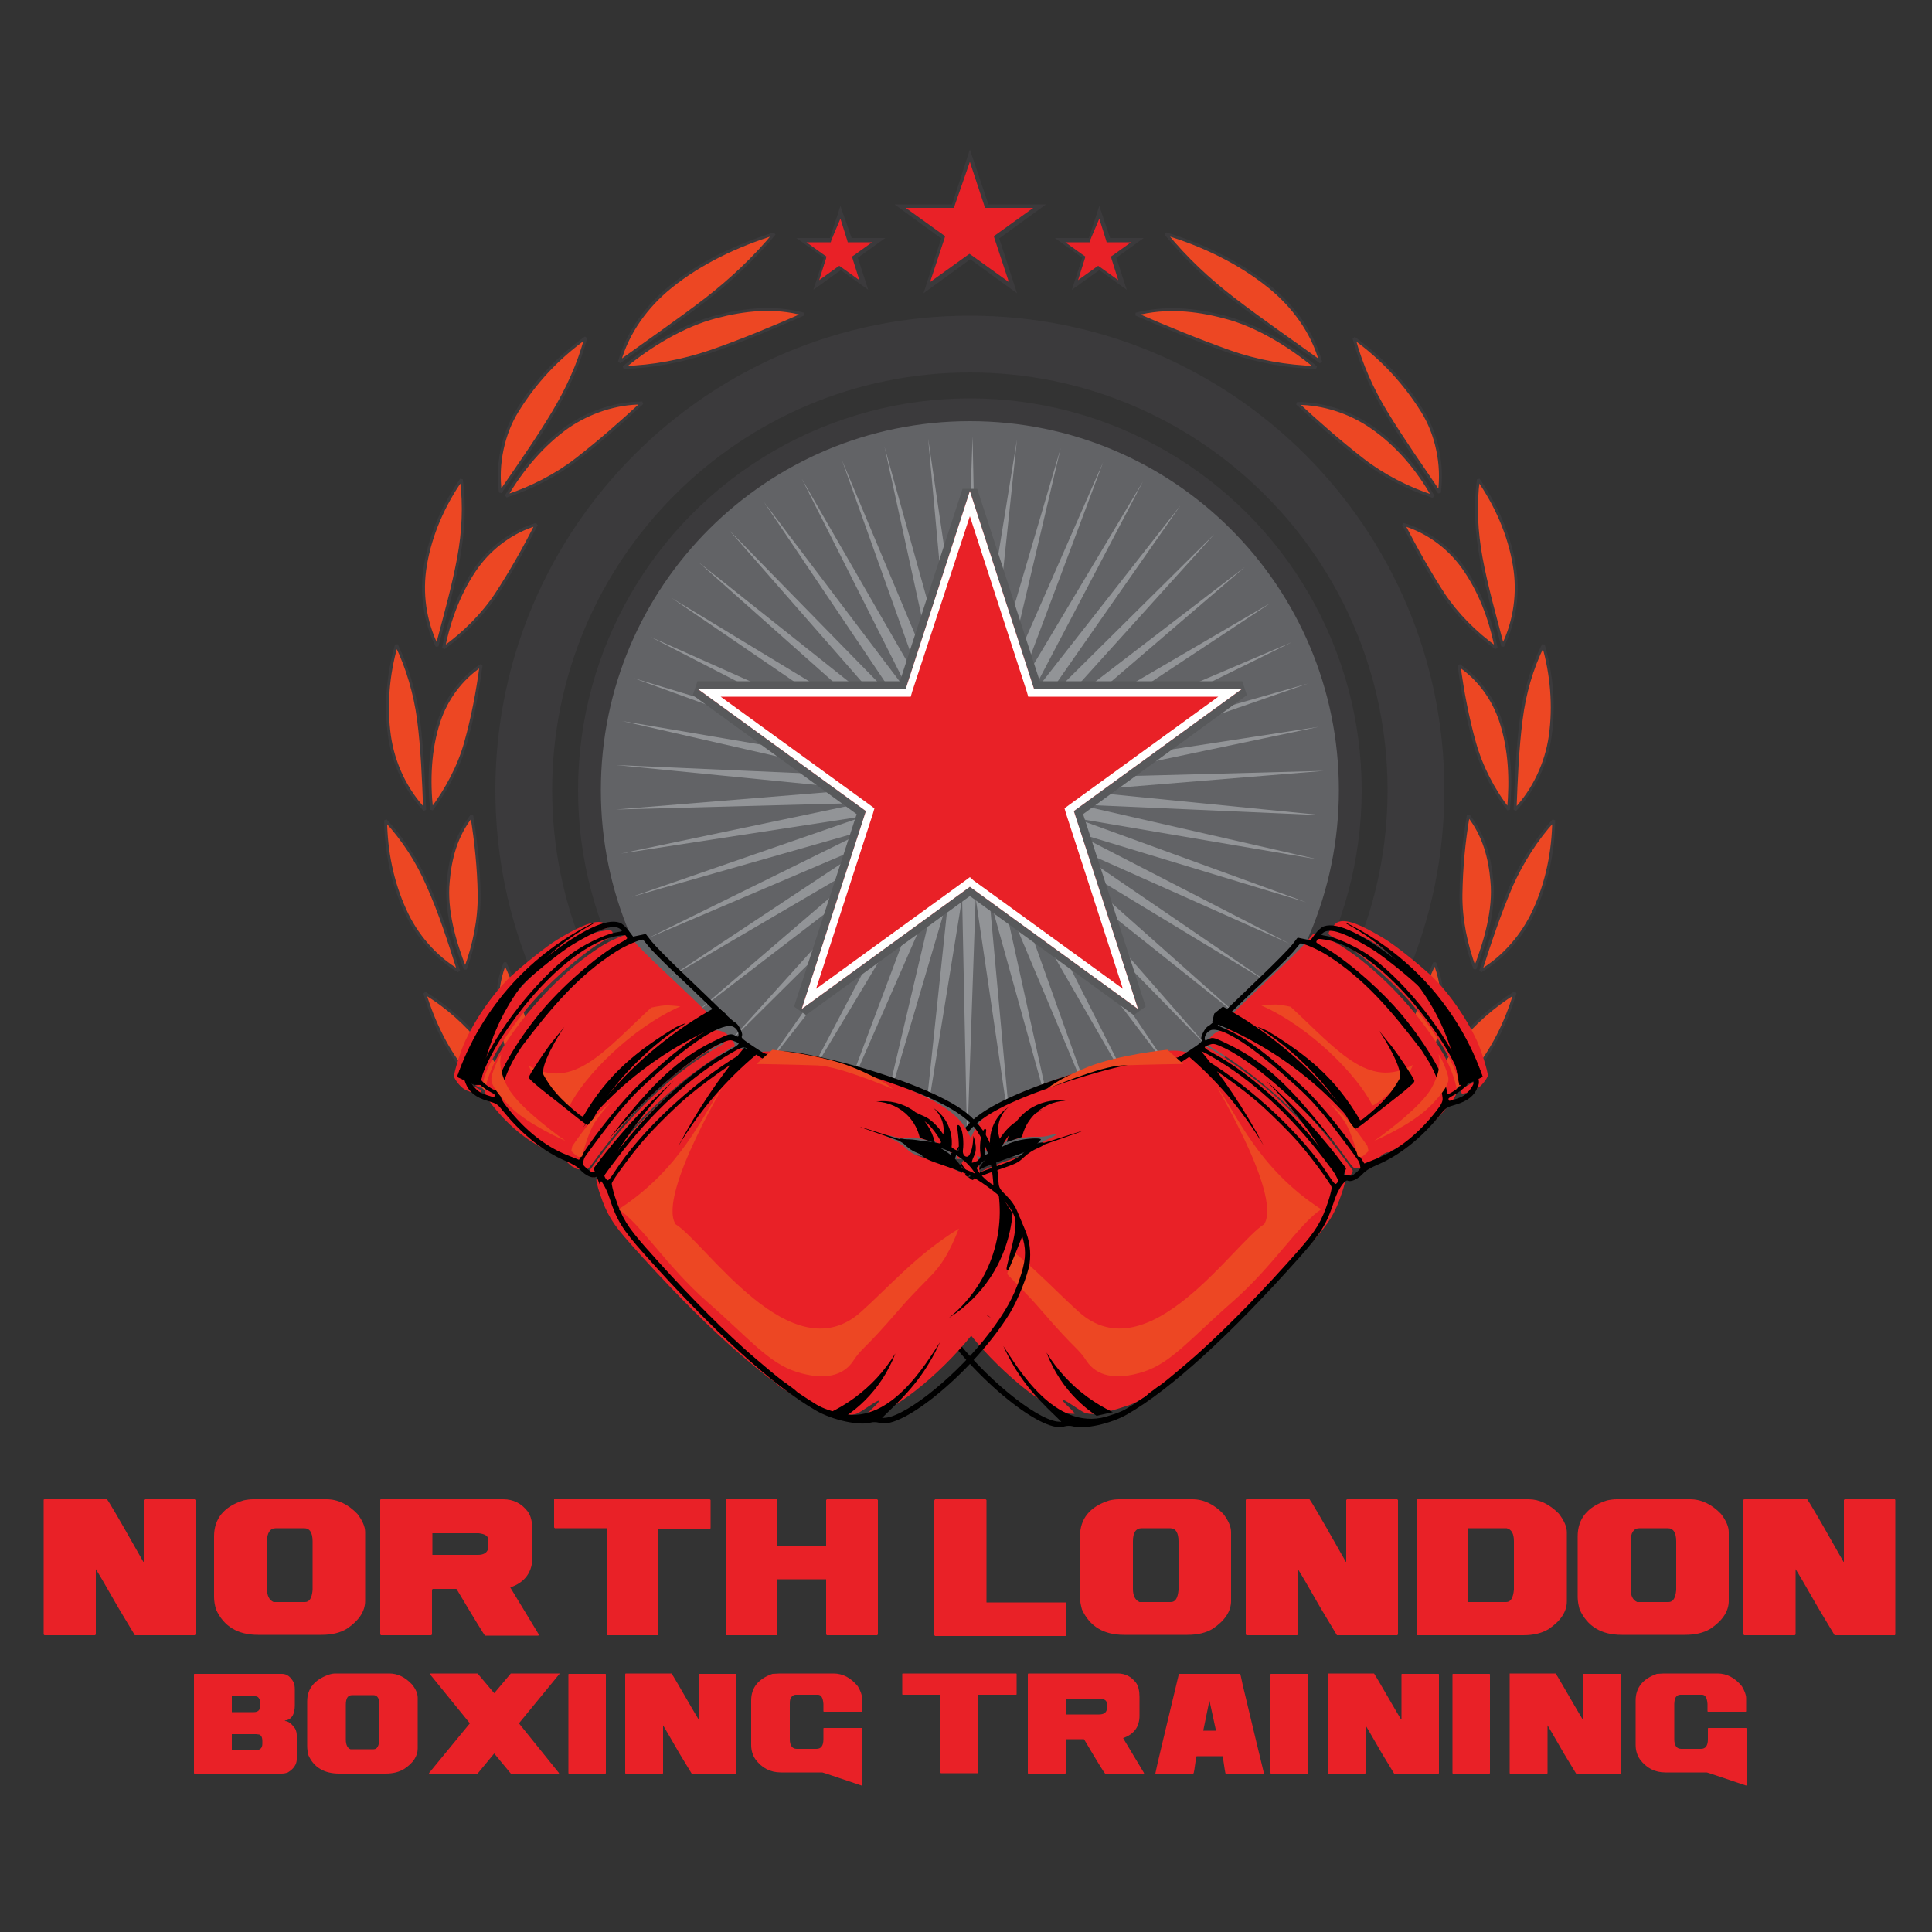 <svg xmlns="http://www.w3.org/2000/svg" enable-background="new 0 0 500 500" viewBox="0 0 500 500"><rect x="0" y="0" width="500" height="500" fill="#333333" stroke="none"/><path d="M11.5 388h16.2c.4.5 2.9 4.7 7.3 12.5l2.1 3.7h.1v-16l.2-.2h13l.2.2V423l-.2.2H34.9l-4.2-7c-3.3-5.8-5.3-9.2-5.9-10.1V423l-.2.2H11.5l-.2-.2v-34.9l.2-.1zm54 0h19c2.9 0 5.6 1.3 8 3.8 1.3 1.7 2 3.3 2 4.7v17.8c0 2.7-1.6 5.1-4.7 7.2-1.8 1.1-4 1.6-6.6 1.6H66.8c-5.3 0-8.9-2.2-10.9-6.6-.3-1.1-.5-2.1-.5-3.2v-15.7c0-4.5 2.5-7.7 7.6-9.3.9-.2 1.8-.3 2.5-.3zm3.6 10.9v12.3c0 1.8.6 2.9 1.7 3.4h8.1c1.2 0 1.8-1 2-3.1v-12.6c0-2.2-.7-3.4-2.2-3.4h-7.3c-1.5 0-2.3 1.2-2.3 3.4zM98.6 388h31.6c2.7 0 4.8 1.1 6.4 3.2.8 1.1 1.2 2.8 1.2 5.1v6.6c0 3.9-1.9 6.6-5.7 7.9v.1l7.4 12.2-.2.2h-13.8c-.3-.4-2.8-4.4-7.3-12l-.1-.1H112l-.2.2V423l-.2.2h-13l-.2-.2v-34.9l.2-.1zm13.3 8.7v5.7h11.8c1.4 0 2.3-.5 2.6-1.5v-2.6c0-.8-.8-1.3-2.4-1.5h-12zm31.7-8.7h40.1l.2.2v7.3l-.2.2h-13.3V423l-.2.2h-13.1l-.1-.2v-27.5h-13.4l-.2-.2V388h.2zm44.4 0h13l.2.2v12h12.6v-12l.2-.2h13l.2.2V423l-.2.2h-13l-.2-.2v-14.3h-12.6V423l-.2.2h-13l-.2-.2v-34.9l.2-.1zm54 0h13.1l.2.2v26.5h20.5l.2.2v8.3l-.2.2H242l-.2-.2v-34.9l.2-.3zm47.6 0h19c2.9 0 5.6 1.3 8 3.8 1.3 1.7 2 3.3 2 4.7v17.8c0 2.7-1.6 5.1-4.7 7.2-1.8 1.1-4 1.6-6.6 1.6h-16.4c-5.3 0-8.9-2.2-10.9-6.6-.3-1.1-.5-2.1-.5-3.2v-15.7c0-4.5 2.5-7.7 7.6-9.3.9-.2 1.7-.3 2.5-.3zm3.6 10.9v12.3c0 1.8.6 2.9 1.7 3.4h8.1c1.2 0 1.8-1 2-3.1v-12.6c0-2.2-.7-3.4-2.2-3.4h-7.3c-1.6 0-2.3 1.2-2.3 3.4zm29.5-10.9h16.2c.4.5 2.9 4.7 7.3 12.5l2.1 3.7h.1v-16l.2-.2h13l.2.2V423l-.2.2H346l-4.2-7c-3.3-5.8-5.3-9.2-5.9-10.1V423l-.2.2h-13.1l-.2-.2v-34.9l.3-.1zm44 0h28.9c2.7 0 5.3 1.2 7.8 3.7 1.4 1.8 2.1 3.4 2.1 4.9v17.8c0 2.7-1.6 5.1-4.7 7.2-1.8 1.1-4 1.6-6.6 1.6h-27.4l-.2-.2v-34.9l.1-.1zm13.3 7.5v19.1h9.8c1.2 0 1.8-1.1 2-3.2v-12.5c0-2-.6-3.1-1.9-3.4H380zm38.4-7.5h19c2.9 0 5.6 1.3 8 3.8 1.3 1.7 2 3.3 2 4.7v17.8c0 2.7-1.6 5.1-4.7 7.2-1.8 1.1-4 1.6-6.6 1.6h-16.4c-5.3 0-8.9-2.2-10.9-6.6-.3-1.1-.5-2.1-.5-3.2v-15.7c0-4.5 2.5-7.7 7.6-9.3.9-.2 1.8-.3 2.5-.3zm3.6 10.9v12.3c0 1.8.6 2.9 1.7 3.4h8.1c1.2 0 1.8-1 2-3.1v-12.6c0-2.2-.7-3.4-2.2-3.4h-7.3c-1.5 0-2.3 1.2-2.3 3.4zm29.5-10.9h16.2c.4.5 2.9 4.7 7.3 12.5l2.1 3.7h.1v-16l.2-.2h13l.1.2V423l-.1.2h-15.6l-4.2-7c-3.3-5.8-5.3-9.2-5.9-10.1V423l-.2.2h-13.1l-.2-.2v-34.9l.3-.1zM50.3 433.2H73c1.2 0 2.2.7 3 2.2.2.5.3 1.1.3 1.9v4c0 2.2-.7 3.5-2.1 3.9-.3 0-.5.1-.5.2.9 0 1.8.7 2.7 2 .3.6.4 1.2.4 1.7v6.2c0 1.3-.8 2.5-2.3 3.4-.5.2-1.1.3-1.6.3H50.3l-.1-.1v-25.6l.1-.1zm9.7 5.7v4.2h5.7c1 0 1.6-.5 1.6-1.4v-1.5c-.2-.8-.6-1.2-1.2-1.2H60zm0 9.7v4.2h6.3l.1.1c.9 0 1.5-.5 1.5-1.6v-.7c0-1-.3-1.5-.8-1.7l-.8-.1H60zm26.8-15.5h13.9c2.2 0 4.1.9 5.9 2.8 1 1.2 1.5 2.4 1.5 3.5v13.1c0 2-1.2 3.8-3.5 5.3-1.3.8-2.9 1.2-4.8 1.2h-12c-3.9 0-6.6-1.6-8-4.8-.2-.8-.3-1.6-.3-2.4v-11.5c0-3.3 1.9-5.6 5.6-6.9.6-.2 1.2-.3 1.7-.3zm2.7 8.1v9c0 1.3.4 2.2 1.2 2.5h6c.9 0 1.3-.8 1.5-2.3v-9.2c0-1.6-.5-2.5-1.6-2.5h-5.4c-1.2 0-1.7.8-1.7 2.5zm21.7-8.1h12.4l4.3 5.1 4.3-5.1h12.6v.1L134.3 446l10.4 12.9-.1.1h-12.4l-4.3-5.2-4.3 5.2h-12.5l-.1-.1 10.6-12.9-10.4-12.8v-.1zm36 .1h9.5l.1.1v25.6l-.1.1h-9.5l-.1-.1v-25.6l.1-.1zm14.7-.1h11.9c.3.4 2.1 3.5 5.4 9.2l1.6 2.7h.1v-11.7l.1-.1h9.5l.1.1v25.6l-.1.1H179l-3.1-5.1c-2.4-4.2-3.9-6.7-4.3-7.4v12.4l-.1.1h-9.6l-.1-.1v-25.6l.1-.2zm39.9 0h13.9c2.4 0 4.5 1.1 6.3 3.3.7 1.2 1.1 2.2 1.1 3.1v3.4l-.1.1h-9.8l-.1-.1V441c-.1-1.6-.6-2.4-1.4-2.4H206c-.6 0-1.1.3-1.4 1-.2.4-.2.9-.2 1.3v9.2c0 1.6.6 2.5 1.8 2.5h5.1c1.2 0 1.8-.8 1.8-2.5v-2.8l.1-.1h9.8l.1.1V462l-.1.1c-6.6-2.2-10-3.4-10.2-3.4h-10.7c-2.7 0-4.9-1.1-6.6-3.4-.7-1-1.1-2.3-1.1-3.7v-11.5c0-3.3 1.8-5.6 5.5-6.9.7 0 1.4-.1 1.9-.1zm31.8 0H263l.1.1v5.3l-.1.1h-9.8v20.2l-.1.1h-9.6l-.1-.1v-20.2h-9.8l-.1-.1v-5.3l.1-.1zm32.5 0h23.2c1.9 0 3.5.8 4.7 2.4.6.8.9 2.1.9 3.7v4.8c0 2.9-1.4 4.8-4.2 5.8v.1l5.4 9-.1.1h-10c-.3-.3-2.1-3.2-5.4-8.8l-.1-.1h-4.6l-.1.1v8.7l-.1.1h-9.6l-.1-.1v-25.6l.1-.2zm9.8 6.4v4.2h8.6c1 0 1.7-.4 1.9-1.1v-1.9c0-.6-.6-1-1.7-1.1h-8.8zm45-6.4c.1 0 .3 1 .7 2.9 2.9 12.1 4.7 19.7 5.5 22.9l-.1.1h-9.8c-.1 0-.3-1.4-.7-4.1 0 0-.1-.2-.1-.4h-6.7c-.1 0-.3 1.2-.6 3.5-.1.7-.2 1-.3 1H299c.3-1.7 2.4-10.3 6.1-25.8h15.8zm-7.9 7l-1.6 7.8h3.3l-1.7-7.8zm15.9-6.9h9.5l.1.1v25.6l-.1.1h-9.5l-.1-.1v-25.6l.1-.1zm14.8-.1h11.9c.3.4 2.1 3.5 5.4 9.2l1.6 2.7h.1v-11.7l.1-.1h9.5l.1.1v25.6l-.1.1h-11.5l-3.1-5.1c-2.4-4.2-3.9-6.7-4.3-7.4v12.4l-.1.1h-9.6l-.1-.1v-25.6l.1-.2zm32.3.1h9.5l.1.1v25.6l-.1.1H376l-.1-.1v-25.6l.1-.1zm14.7-.1h11.9c.3.4 2.1 3.5 5.4 9.2l1.6 2.7h.1v-11.7l.1-.1h9.6l.1.1v25.6l-.1.1h-11.5l-3.1-5.1c-2.4-4.2-3.9-6.7-4.3-7.4v12.4l-.1.1h-9.6l-.1-.1v-25.8zm39.9 0h13.9c2.4 0 4.5 1.1 6.3 3.3.7 1.2 1.1 2.2 1.1 3.1v3.4l-.1.1H442l-.1-.1V441c-.1-1.6-.6-2.4-1.4-2.4h-5.6c-.6 0-1.1.3-1.4 1-.1.4-.2.9-.2 1.3v9.2c0 1.6.6 2.5 1.8 2.5h5.1c1.2 0 1.8-.8 1.8-2.5v-2.8l.1-.1h9.8l.1.1V462l-.1.1c-6.6-2.2-10-3.4-10.2-3.4H431c-2.7 0-4.9-1.1-6.6-3.4-.7-1-1.1-2.3-1.1-3.7v-11.5c0-3.3 1.8-5.6 5.5-6.9.6 0 1.3-.1 1.8-.1z" fill="#E92127"/><circle r="101.4" cy="204.5" cx="251" fill="#3B3A3C"/><path d="M346.5 204.5c0 52.8-42.8 95.5-95.5 95.5-52.8 0-95.5-42.8-95.5-95.5 0-52.8 42.8-95.5 95.5-95.5 52.8 0 95.5 42.7 95.5 95.5z" fill="#626366"/><path d="M251 81.7c-67.8 0-122.8 55-122.8 122.8s55 122.8 122.8 122.8 122.8-55 122.8-122.8S318.8 81.7 251 81.7zm0 230.9c-59.6 0-108.1-48.5-108.1-108.1 0-59.6 48.5-108.1 108.1-108.1 59.6 0 108.1 48.5 108.1 108.1 0 59.6-48.5 108.1-108.1 108.1z" fill="#3B3A3C"/><path fill="#929497" d="M304.3 279l-38.5-50.7 28.7 56.8-31.8-55.2 21.4 60-24.7-58.7 13.7 62.2L256 232l5.8 63.5-9.3-63.1-2.2 63.7-1.3-63.7-10.2 62.9 6.7-63.3-18 61 14.6-62-25.6 58.4 22.4-59.7-32.8 54.7 29.7-56.4-39.3 50.2 36.5-52.3-45.3 44.9 42.7-47.3-50.6 38.8 48.4-41.5-55 32.2 53.1-35.2-58.6 25 57.2-28.2-61.4 17.5 60.3-20.9-63.1 9.7 62.5-13.1-63.8 1.7 63.6-5.2-63.5-6.3 63.7 2.8-62.2-14.2 62.9 10.7-59.9-21.8 61 18.5-56.7-29.2 58.3 26-52.7-36 54.6 33.1-47.7-42.4 49.9 39.7-42-48 44.6 45.6-35.6-52.9 38.5 50.9-28.7-56.9 31.8 55.2-21.4-60 24.6 58.7-13.6-62.2L246 177l-5.8-63.5 9.3 63 2.2-63.6 1.3 63.7 10.2-62.9-6.7 63.4 18-61.1-14.6 61.9 25.6-58.3-22.4 59.7 32.7-54.7-29.6 56.4 39.3-50.2-36.5 52.3 45.3-44.9-42.7 47.3 50.6-38.8-48.4 41.5 55.1-32.2-53.2 35.2 58.6-25-57.2 28.2 61.4-17.5-60.3 20.9 63.1-9.7-62.5 13.1 63.8-1.7-63.6 5.2 63.5 6.3-63.7-2.8 62.2 14.2-62.9-10.7 59.9 21.8-61-18.5 56.7 29.2-58.3-26 52.7 36-54.6-33.1 47.7 42.4-49.9-39.7 42 48-44.6-45.6z"/><path fill="#E92127" d="M251 230.7l-42.9 31.2-1.6-1.1 16.4-50.5-42.9-31.2.6-1.8h53l16.4-50.5h2l16.4 50.5h53l.6 1.8-42.9 31.2 16.4 50.5-1.6 1.1z"/><path d="M251 127.1l16.6 51.2h53.8l-43.5 31.6 16.6 51.2-43.5-31.6-43.5 31.6 16.6-51.2-43.5-31.6h53.8l16.6-51.2m-1.9-.6l-16.2 49.8h-52.4l-1.2 3.6 42.4 30.8-16.2 49.8 3.1 2.2 42.4-30.8 42.4 30.8 3.1-2.2-16.2-49.8 42.4-30.8-1.2-3.6h-52.4l-16.2-49.8h-3.8z" fill="#58595B"/><path fill="#E92127" d="M251 228.2l-41.6 30.3 15.9-49-41.7-30.2h51.5l15.9-49 15.9 49h51.5l-41.7 30.2 15.9 49z"/><path d="M251 133.6l14.7 45.3.4 1.4h49.2l-38.6 28-1.2.9.4 1.4 14.7 45.3-38.6-28-1-.9-1.2.9-38.6 28 14.7-45.3.4-1.4-1.2-.9-38.6-28h49.2l.4-1.4 14.9-45.3m0-6.5l-16.6 51.2h-53.8l43.5 31.6-16.6 51.2 43.5-31.6 43.5 31.6-16.6-51.2 43.5-31.6h-53.8L251 127.1z" fill="#fff"/><path fill="#E92127" d="M244.1 61.4l-11.1-8h13.8l4.2-13.1 4.2 13.1H269l-11.1 8 4.2 13.1-11.1-8.1-11.1 8.1z"/><path d="M251 41.9l3.7 11.2.2.7h12.5l-9.6 6.9-.6.4.2.7 3.7 11.2-9.6-6.9-.6-.4-.6.4-9.6 6.9 3.7-11.2.2-.7-.6-.4-9.6-6.9h12.5l.2-.7 3.9-11.2m0-3.2l-4.6 14.2h-14.9l12.1 8.8-4.6 14.2 12.1-8.8 12.1 8.8-4.6-14.2 12.1-8.8h-14.9L251 38.7z" fill="#3B3A3C"/><path fill="#E92127" d="M284.5 69.3l-6.1 4.4 2.3-7.1-6.1-4.5h7.5l2.4-7.1 2.3 7.1h7.5l-6.1 4.5 2.4 7.1z"/><path d="M284.5 56.6l1.7 5.4.2.7h6.3l-4.6 3.3-.6.4.2.7 1.7 5.4-4.6-3.3-.6-.4-.6.4-4.6 3.3 1.7-5.4.2-.7-.6-.4-4.6-3.3h6.3l.2-.7 2.3-5.4m0-3.3l-2.7 8.3H273l7.1 5.1-2.7 8.3 7.1-5.1 7.1 5.1-2.7-8.3 7.1-5.1h-8.7l-2.8-8.3z" fill="#3B3A3C"/><path fill="#E92127" d="M213.8 66.6l-6.1-4.5h7.5l2.3-7.1 2.4 7.1h7.5l-6.1 4.5 2.3 7.1-6.1-4.4-6.1 4.4z"/><path d="M217.5 56.6l1.7 5.4.2.7h6.3l-4.6 3.3-.6.4.2.7 1.7 5.4-4.6-3.3-.6-.4-.6.4-4.6 3.3 1.7-5.4.2-.7-.6-.4-4.6-3.3h6.3l.2-.7 2.3-5.4m0-3.3l-2.7 8.3h-8.7l7.1 5.1-2.7 8.3 7.1-5.1 7.1 5.1-2.7-8.3 7.1-5.1h-8.7l-2.9-8.3z" fill="#3B3A3C"/><path d="M109.9 257c2.3 7.6 5.9 15 11 21.1 4.4 5.3 10.6 9.5 17.4 11.2-4.3-6.6-8.6-13.2-13.5-19.2-4.1-5.1-9.2-9.7-14.9-13.1zm20.8-7.8c-2.5 6.2-2.3 12.4-1.2 18.4 1.3 7.1 5.6 14.5 10.3 20.6.5-6.6 0-13.6-1.8-19.8-1.9-6.4-4.4-12.9-7.3-19.2zm-12 2.1c-2.4-7.5-4.8-15.1-8-22.2-2.6-6.1-6.4-11.9-10.9-16.8.1 8 1.7 16 5 23.2 2.9 6.5 7.8 12.2 13.9 15.8zm1.7-.5c2.3-6.1 3.7-12.9 3.6-19.3-.1-6.7-.8-13.6-1.9-20.4-4.1 5.2-5.6 11.1-6.1 17.1-.7 7.2 1.5 15.4 4.4 22.6zm-10.5-41.2c-.3-7.8-.6-15.8-1.6-23.5-.9-6.6-2.8-13.2-5.7-19.2-2.2 7.6-2.9 15.8-1.8 23.6 1 7 4.2 13.9 9.1 19.1zm3.7-22.9c-2.4 7.2-2.7 15.2-1.9 22.8 3.9-5.2 7.1-11.2 8.8-17.3 1.8-6.4 3.1-13.2 4-20-5.2 3.5-9 8.7-10.9 14.5zm5.1-42.4c1.2-6.5 1.6-13.5.7-20.2-4.6 6.6-8 14.3-9.3 22.2-1.2 7-.2 14.5 3 20.9 2-7.6 4.2-15.3 5.6-22.9zm9.8 9.4c3.7-5.7 7.2-11.8 10.3-18-6.1 1.8-11.5 5.8-15.2 10.8-4.5 6.2-7.3 13.7-8.8 21.2 5.3-3.8 10.2-8.7 13.7-14zm14.6-46.8c3.6-6 6.7-12.6 8.5-19.5-7.3 5.2-13.2 11.6-17.7 18.9-3.7 5.9-5.4 13.9-4.4 21.1 4.6-6.7 9.4-13.5 13.6-20.5zM131 128.4c6.5-2.1 12.9-5.4 18.2-9.5 5.8-4.5 11.5-9.5 17-14.6-6.8 0-13.6 2.3-19.2 6.1-6.5 4.6-11.9 11-16 18zm69.4-67.9c-9.6 3-19 7.4-26.8 13.7-6.2 5-11.2 11.8-13.3 19.5 7.5-5.4 15.2-10.7 22.5-16.3 6.4-5 12.4-10.6 17.6-16.9zM185.3 82c-8.4 2.2-16.9 7.3-23.9 13.1 7.6-.2 15.3-1.7 22.4-4.1 8.1-2.8 16.2-6.2 24.2-9.7-7.7-2.1-15.5-1.2-22.7.7zm191.9 188c-4.9 6-9.2 12.7-13.5 19.2 6.8-1.7 13-5.9 17.4-11.2 5.1-6.1 8.7-13.4 11-21.1-5.7 3.5-10.8 8.1-14.9 13.1zm-5.9-20.8c-2.9 6.2-5.4 12.8-7.3 19.2-1.8 6.2-2.4 13.2-1.8 19.8 4.7-6.1 9-13.5 10.3-20.6 1.1-6 1.3-12.2-1.2-18.4zm19.9-20.1c-3.1 7.2-5.6 14.7-8 22.2 6.1-3.6 11-9.4 13.9-15.8 3.3-7.2 4.9-15.3 5-23.2-4.5 4.9-8.2 10.8-10.9 16.8zm-13.1 2.3c-.1 6.4 1.3 13.2 3.6 19.3 2.8-7.2 5.1-15.4 4.4-22.6-.5-6-2-11.9-6.1-17.1-1.2 6.9-1.8 13.8-1.9 20.4zm23.1-40.9c1.1-7.8.4-16-1.8-23.6-3 6-4.9 12.7-5.7 19.2-1 7.7-1.3 15.6-1.6 23.5 4.9-5.2 8.1-12.1 9.1-19.1zm-12.8-3.8c-1.9-5.8-5.7-11.1-10.8-14.5.9 6.8 2.2 13.6 4 20 1.7 6.1 4.8 12.2 8.8 17.3.7-7.6.4-15.5-2-22.8zm.5-19.5c3.2-6.4 4.2-13.9 3-20.9-1.3-7.9-4.7-15.6-9.3-22.2-.9 6.7-.5 13.6.7 20.2 1.4 7.6 3.6 15.3 5.6 22.9zm-15.4-13.5c3.5 5.3 8.4 10.2 13.7 14-1.5-7.6-4.3-15-8.8-21.2-3.7-5-9.1-9-15.2-10.8 3.2 6.2 6.6 12.3 10.3 18zm-1-26.2c1-7.3-.7-15.2-4.4-21.1-4.5-7.2-10.4-13.7-17.7-18.9 1.8 6.8 4.8 13.5 8.5 19.5 4.2 6.9 9 13.7 13.6 20.5zm-17.6-17c-5.5-3.8-12.4-6.1-19.2-6.1 5.5 5.1 11.2 10.1 17 14.6 5.3 4.1 11.7 7.4 18.2 9.5-4-7.1-9.4-13.5-16-18zm-35.6-33.1c7.3 5.6 15 10.9 22.5 16.3-2.1-7.7-7.1-14.5-13.3-19.5-7.8-6.3-17.2-10.8-26.8-13.7 5.1 6.3 11.1 11.9 17.6 16.9zm-2.6 4.6c-7.2-1.9-15-2.7-22.7-.7 8 3.5 16.1 6.8 24.2 9.7 7.1 2.5 14.8 3.9 22.4 4.1-7-5.8-15.5-11-23.9-13.1z" stroke-miterlimit="2.414" stroke-width=".75" stroke="#3B3A3C" fill="#ED4723"/><path d="M246.94 339.73c-2.334-3.514-3.793-6.5-4.99-10.063-1.526-4.515-1.736-7.14-.89-10.364l.43-1.66 1.81 4.61c1.003 2.542 1.885 4.66 1.997 4.706.098.05-.25-1.53-.768-3.53-1.47-5.545-1.81-8.305-1.22-10.006.77-2.246 2.83-4.727 5.844-6.992 4.36-3.28 6.268-4.264 12.033-6.217 5.046-1.7 5.354-1.843 6.91-3.3 1.045-.977 2.37-1.837 3.71-2.403 2.17-.897 1.763-1.293-.564-.575-.635.2-2.066.322-3.185.28-1.118-.045-2.946.12-4.07.34l-2.05.436.92-1.803c.514-.987 1.832-2.71 2.906-3.826 1.512-1.55 1.737-1.88.93-1.425-1.843 1.02-3.814 3.16-5.053 5.454-.88 1.653-1.53 2.407-2.437 2.89l-1.232.637-.132-1.14c-.08-.634-.03-2.08.11-3.24.145-1.146.25-2.265.28-2.465.017-.215-.17-.01-.43.446-.558.956-.833 3.76-.575 5.608.29 2.045-1.716 2.914-2.38 1.034-.106-.314-.4-.603-.642-.664-.334-.08-.255.313.246 1.37.38.818.583 1.61.43 1.774-.13.167-.83.026-1.516-.307-1.406-.66-1.49-.482-.304.667.783.75.774.798-.053 2.013-1.052 1.546-3.96 3.88-4.15 3.322-.08-.21.083-1.974.342-3.92.56-4.108 2.53-8.827 4.74-11.424 3.44-4.022 10.337-7.614 22.64-11.752 15.01-5.045 25.69-7.195 29.95-6.032 1.69.475 1.913.447 3.07-.302.695-.44 1.47-.977 1.703-1.17.73-.607 10.647 6.06 16.996 11.43 3.067 2.58 8.642 8.12 11.42 11.3 2.787 3.19 7.936 10.182 8.456 11.45.12.304-.265 1.97-.864 3.743-1.822 5.427-3.234 7.737-8.016 13.113-8.85 9.977-17.517 18.86-25.355 25.924-3.9 3.52-10.6 9.04-11.226 9.255-.77.51-2.356 2.19-2.785 2.214l-3.156 2.053c-2.81 1.845-3.57 2.19-7.43 3.362-4.58 1.405-7.3 1.68-8.815.95-.475-.23-1.92-1.126-3.218-2.02-2.743-1.85-3.08-1.565-.733.63.897.835 1.59 1.606 1.55 1.694-.057.1-.78.074-1.614-.06-5.954-.884-18.956-11.68-26.95-22.37-.974-1.29-1.853-2.52-2.625-3.683z" fill="#E92127"/><path d="M252.982 303.05l.696-1.17c1.875-3.102 5.776-5.734 9.945-6.748 2.23-.532 5.595-.69 5.753-.27.046.13-.622.857-1.49 1.615-1.41 1.22-2.175 1.586-7.184 3.34-3.08 1.077-6.07 2.256-6.66 2.61l-1.06.622z"/><path d="M312.47 270.19c-.05-.168.31-.447.817-.624.728-.24 1.455.003 3.41 1.125 10.903 6.3 20.882 15.49 30.073 27.688 1.75 2.33 3.242 4.364 3.307 4.523.065.158-.09.564-.318.917-.78 1.14-1.15.922-2.818-1.682-6.64-10.36-19.718-22.697-31.938-30.157-1.355-.795-2.486-1.617-2.537-1.785zm2.496-1.194c-.306-.462.207-.783 1.457-1.21 1.003-.343 1.58-.202 3.97.934 8.73 4.15 15.943 10.758 26.102 23.925 3.67 4.765 4.33 5.456 5.97 6.284 1.012.514 2.14.94 2.493.922 1.058-.017.922.477-.445 1.608-1.19.973-1.358 1.024-2.272.803-.54-.145-1.15-.1-1.38.073-.293.254-.875-.348-2.25-2.26-9.165-12.798-20.894-23.833-31.45-29.575-1.24-.685-1.95-1.143-2.19-1.51zm-2.476 1.646c-.03-.042-.043-.093-.052-.168-.213-1.05 1.32-2.935 2.952-3.636 3.904-1.685 12.387 1.638 22.976 9.012 6.188 4.303 7.817 5.662 11.45 9.523 2.23 2.354 9.636 11.74 10.063 12.748.02.07-.24.1-.606.1-1.725.017-4.822 4.07-5.4 3.63-.358-.268-5.04-5.673-7.198-8.255-10.603-12.71-14.894-19.807-25.396-22.738-5.35-1.49-5.633-1.524-7.163-.67-1.1.652-1.487.768-1.63.46zm59.016-1.13c.67 1.01 1.288 2.03 1.897 3.04 1.752 2.973 3.46 7.55 3.583 9.526.058 1.03-.297 1.71-1.796 3.614-4.57 5.82-9.95 10.08-15.483 12.264l-3.373 1.332-1.046-1.605c-3.747-5.823-10.414-14.127-14.407-17.89-9.062-8.607-14.662-12.877-19.96-15.29l-2.84-1.3 4.07-3.957c2.247-2.178 6.52-6.227 9.49-9.01 2.976-2.782 5.99-5.835 6.74-6.775.724-.943 1.42-1.75 1.537-1.785.648-.21 4.663 1.522 7.113 3.083 8.846 5.604 18.093 14.998 24.48 24.76zm-27.602-27.79c-.107-.19-.032-.382.103-.634.347-.694.496-.712 2.565-.392 8.668 1.385 20.347 11.525 29.82 25.875 2.98 4.52 5.91 10.727 5.63 11.88-.137.557-2.53 2.39-3.61 2.74-.572.2-.665.06-.905-1.333-.8-4.513-7.197-14.69-13.683-21.782-5.356-5.845-13.15-12.412-17.68-14.89-1.477-.795-2.087-1.136-2.24-1.458zm1.224-1.984c-.037-.116.117-.28.35-.535 1.318-1.42 3.998-1 8.427 1.263 1.844.954 4.364 2.408 5.598 3.263 3.506 2.39 9.525 7.35 11.89 9.753 4.03 4.123 8.126 10.077 10.737 15.648 1.175 2.53 2.965 8.2 2.908 9.207-.024.36-.585 1.277-1.234 2.03-.95 1.095-1.63 1.527-3.35 2.126-1.946.686-2.174.677-2.374.103-.185-.524.062-.79 1.182-1.35.77-.39 1.9-1.12 2.492-1.656l1.1-.953-1.322-3.296c-3.77-9.38-13.715-22.163-22.705-29.166-3.082-2.39-8.876-5.282-11.723-5.832-1.398-.28-1.934-.39-1.976-.604z" fill="#E92127"/><path d="M326.448 260.218s2.68-.307 4.014-.245c1.19.058 3.547.57 3.547.57 12.152 11.255 20.09 21.44 31.59 15.09-.808 3.523-10 10.92-10.418 10.41-3.954-7.865-16.095-20.22-28.738-25.825z" fill="#ED4723"/><path d="M375.254 262.87c1.173 1.73 2.256 3.56 3.276 5.52.74 1.397 2.01 4.512 2.864 6.97.39 1.093.675 1.935.896 2.587.206.657.325 1.113.407 1.51.127.792-.01 1.228-.276 1.904-.86 2.21-2.61 3.588-5.65 4.497-2.53.753-2.445.69-4.35 3.02-4.7 5.745-10.234 10.126-15.87 12.537-1.934.835-3.024 1.49-3.832 2.348-.65.7-1.405 1.24-2.11 1.57-.704.327-1.388.453-1.92.19-.043-.02-.08-.026-.16 0-.095.034-.217.093-.37.216-.28.22-.624.62-.987 1.115-.7 1.02-1.425 2.49-1.91 4.037-1.874 5.815-3.347 8.212-8.93 14.49-17.856 20.055-33.32 34.156-44.593 40.645-2.107 1.21-4.89 2.21-7.53 2.788-2.626.572-5.1.756-6.62.298-.554-.166-1.536-.134-2.082.034-1.622.55-3.935-.1-6.694-1.54-2.76-1.44-5.93-3.68-9.23-6.442-6.572-5.517-13.507-13.093-17.982-20.37-2.047-3.312-4.68-9.918-5.1-12.826-.432-2.993-.014-5.99 1.212-8.854.584-1.352 1.47-3.444 1.94-4.615.613-1.484 1.54-2.827 2.892-4.173.966-.966 1.442-1.447 1.683-1.99.246-.527.296-1.165.39-2.51.524-7.643 3.476-13.416 8.97-17.445 6.928-5.083 23.907-11.22 39.825-14.43 5.21-1.06 8.48-1.247 10.215-.47.548.256.766.324 1.318.12.55-.206 1.455-.78 3.074-1.86 1.56-1.045 2.38-1.607 2.733-1.976.186-.187.24-.293.244-.384.02-.094-.012-.19-.077-.38-.093-.27-.036-.574.068-.893.1-.335.262-.692.462-1.043.184-.347.39-.682.616-.954.226-.273.454-.492.724-.584-.032.01.032-.01.084-.065.07-.06.158-.122.27-.213.204-.176.5-.4.83-.69.663-.6 1.51-1.4 2.385-2.264 1.774-1.72 6.248-6.04 9.945-9.568 1.85-1.764 3.68-3.574 5.133-5.043 1.463-1.49 2.57-2.665 2.915-3.118l1.38-1.782c.064-.074.175-.112.27-.09l1.644.345 1.488.31 1.16-1.546c.76-1.003 1.646-1.836 2.346-2.074 1.78-.605 4.264-.082 7.416 1.42 3.15 1.5 6.972 3.98 11.367 7.416 6.03 4.708 10.33 9.118 13.832 14.313zm-.96 1.194c-2.035-3.07-4.33-5.96-6.577-8.247-2.334-2.382-8.368-7.302-11.85-9.666-1.22-.822-3.734-2.274-5.577-3.21-2.21-1.13-3.955-1.78-5.3-1.98-1.345-.2-2.225.03-2.81.657-.127.15-.185.24-.222.288.064.033.186.08.442.153.287.062.723.144 1.27.242 2.956.556 8.712 3.407 11.837 5.82 9.05 7.017 19.022 19.77 22.845 29.2l1.33 3.29c.033.095.002.21-.083.276l-1.09.973c-.63.55-1.75 1.32-2.56 1.72-.56.276-.86.485-.99.634-.125.15-.13.187-.054.41.042.126.085.2.106.21.022.012.032.043.17.032.245-.012.807-.185 1.776-.515 1.695-.59 2.31-.98 3.222-2.05.316-.373.606-.773.822-1.13.215-.357.33-.697.33-.75.015-.165-.068-.722-.252-1.422-.17-.707-.43-1.576-.726-2.504-.59-1.84-1.34-3.89-1.92-5.13-1.14-2.414-2.556-4.912-4.146-7.298zm-1.587 4.777c-9.48-14.28-21.176-24.334-29.674-25.65-1.032-.165-1.568-.23-1.833-.176-.133.028-.175.06-.228.114-.053.053-.12.165-.205.336-.084.17-.12.27-.12.323 0 .053.032.096.14.2.218.228.836.586 2.013 1.232 4.602 2.48 12.392 9.02 17.767 14.874 3.26 3.54 6.5 7.864 9.025 11.85 2.53 4 4.355 7.653 4.777 9.992.12.684.22 1.077.283 1.16.032.044.01.033.048.038.017-.005.11-.038.245-.065.46-.157 1.338-.704 2.073-1.255.365-.282.693-.57.946-.816.115-.13.242-.225.3-.316.08-.08.1-.177.1-.177.01-.074.015-.27-.04-.536s-.152-.604-.303-.996c-.862-2.437-3.08-6.774-5.32-10.13zm-4.82 2.937c-7.817-10.273-14.74-18.438-24.476-24.602-1.21-.756-2.803-1.58-4.192-2.173-.687-.3-1.33-.524-1.81-.68-.24-.08-.45-.13-.605-.167-.15-.02-.25-.004-.255-.02-.027.027-.053.054-.09.102-.095.085-.206.23-.348.384-.28.325-.634.747-1.003 1.227-.38.5-1.32 1.494-2.534 2.722-1.213 1.23-2.72 2.696-4.197 4.085-2.958 2.78-7.215 6.85-9.44 9.024l-3.78 3.695 2.497 1.138c5.343 2.425 10.964 6.705 20.045 15.27 4.02 3.798 10.71 12.06 14.48 17.89l.917 1.445 3.2-1.28c5.468-2.178 10.786-6.413 15.326-12.21.744-.945 1.197-1.596 1.43-2.1.255-.513.31-.87.29-1.34-.045-.925-.51-2.558-1.16-4.306-.66-1.744-1.51-3.62-2.38-5.08-.62-.994-1.25-2.005-1.912-3.02zm-4.114 4.128c.595.916 1.152 1.774 1.56 2.45.203.34.358.64.487.864.06.12.108.21.135.29.043.074.06.122.075.223.022.117-.136.384-.136.384-.058.09-.153.177-.258.284-.222.236-.544.54-.956.893-.803.715-1.924 1.645-3.16 2.597-2.454 1.914-5.87 4.6-7.56 5.99-1.032.83-1.82 1.433-2.386 1.803-.29.19-.513.318-.714.404-.096.032-.175.06-.28.06-.107 0-.246-.04-.32-.158-.097-.13-.274-.44-.537-.9s-.595-1.02-.922-1.62c-4.69-8.588-14.762-18.57-23.27-23.61-.19-.308 2.32.825 2.64 1.02 9.777 5.97 17.35 11.876 23.845 23.06 0 0 .51-.17 1.064-.628 5.085-4.087 7.315-6.866 9.14-10.163 1.01-2.296-3.835-10.35-5.397-12.497l3.637 4.495c1.15 1.56 2.247 3.12 3.32 4.76zM350.71 299.21c-.773-1.07-1.768-2.434-2.827-3.83-2.11-2.813-4.42-5.805-5.435-7.02-3.396-3.99-4.848-5.448-10.27-10.24-4.638-4.1-8.697-7.226-11.937-9.194-1.62-.973-3.032-1.682-4.192-2.068-1.16-.387-2.057-.472-2.662-.267-.508.177-.973.58-1.268 1.07-.295.49-.414 1.03-.284 1.41.033.098.07.156.09.167.007.015-.01.02.04.005.075.01.34-.1.78-.32.523-.282.98-.402 1.766-.173.77.234 1.915.785 4.09 1.856 8.55 4.242 15.367 10.528 25.5 23.545.383.507.757.983 1.126 1.443-6.472-7.305-18.84-19.76-28.313-24.36-1.186-.573-1.926-.87-2.447-.996-.537-.12-.856-.064-1.333.098-.54.185-.948.34-1.165.486-.117.076-.185.135-.19.17-.02.044-.005.04.005.07.022.064.182.276.54.545.368.246.916.556 1.62.956 10.6 5.73 22.376 16.75 31.576 29.533.694.952 1.17 1.57 1.51 1.898.16.16.305.27.36.285.02.01.01.016.01.016l.014-.004c.196-.153.445-.202.705-.22.275-.023.605.007.897.085.447.116.65.136.887.055.24-.08.567-.318 1.143-.815.333-.273.586-.52.766-.72.17-.183.26-.338.275-.396-.207-1.546-.41-1.725-1.378-3.063zm-4.41 5.61c-.01-.03-.03-.04-.048-.037-.17-.242-.417-.602-.712-.998-.593-.81-1.406-1.9-2.294-3.05-9.197-12.147-19.162-21.282-30.04-27.52-.97-.556-1.636-.898-2.115-1.054-.49-.15-.77-.14-1.09-.033-.222.077-.43.2-.54.29-.026.028-.042.033-.052.055.027.026.053.053.1.09.124.1.316.247.545.4.464.32 1.077.716 1.727 1.116 12.26 7.435 25.376 19.74 32.073 30.11.83 1.295 1.37 1.998 1.66 2.167.15.073.17.084.27.014s.26-.23.45-.507c.104-.16.19-.33.23-.467.036-.102.04-.192.05-.213l-.004-.018c-.077-.116-.16-.265-.206-.34zm-2.79.56c-.6-.88-1.375-1.965-2.23-3.128-1.703-2.295-3.698-4.827-5.088-6.413-2.758-3.16-8.35-8.66-11.4-11.22-3.175-2.667-7.244-5.666-10.607-7.89-1.674-1.12-3.198-2.056-4.31-2.67-.566-.305-1.013-.526-1.343-.66-.16-.054-.314-.09-.394-.117-.038-.005-.06-.015-.075-.01-.29.24-.994.728-1.677 1.173-.582.374-.984.6-1.46.655-.485.04-.984-.074-1.825-.302-2.03-.553-5.743-.32-10.803.707-5.06 1.027-11.465 2.848-18.954 5.39-12.273 4.17-19.103 7.766-22.474 11.73-2.16 2.525-4.118 7.25-4.658 11.3-.132.968-.23 1.887-.29 2.6-.022.344-.05.636-.062.854-.005.09-.015.165-.01.234.064-.022.112-.038.218-.09.286-.15.704-.436 1.137-.778.863-.7 1.834-1.65 2.33-2.387.41-.617.574-.92.563-1.06 0-.05 0-.105-.07-.205-.07-.1-.21-.25-.396-.434-.31-.283-.535-.526-.685-.705-.07-.1-.144-.164-.176-.26-.05-.09-.1-.18-.014-.35.026-.08.11-.144.174-.165.062-.02.115-.02.152-.016.09.005.187.025.304.056.218.07.5.17.857.33.336.152.66.273.906.314.115.03.215.014.284.01-.005-.017.006.015.005-.04-.01-.083-.034-.2-.066-.35-.08-.29-.226-.666-.4-1.07-.25-.534-.39-.894-.435-1.18-.46-1.777.51-4.29.51-4.29s.06 3.155.834 4.542c.14.413.365.656.562.767.197.11.41.11.626.018.42-.174.804-.77.672-1.68-.15-.96-.14-2.132-.024-3.2.118-1.07.31-2.02.62-2.57.13-.24.25-.405.35-.527l.08-.08c.044-.033.1-.07.214-.055.11.016.208.142.23.206.02.065.02.118.016.155-.016.217-.14 1.306-.263 2.464-.132 1.126-.192 2.618-.126 3.18l.125.775.9-.484c.857-.45 1.453-1.15 2.32-2.774 1.24-2.353 3.214-4.53 5.125-5.59 2.086-.85 4.2-2.1 6.34-2.95-3.17 1.894-4.72 2.917-6.957 4.793-1.068 1.09-2.37 2.844-2.853 3.77l-.673 1.31 1.528-.305c1.156-.25 2.982-.41 4.13-.374 1.093.038 2.52-.092 3.077-.28.594-.184 1.07-.293 1.42-.36.17-.02.325-.038.447-.044.125.01.24-.012.36.126.073.063 10.276-3.26 10.255-3.165-.005.09-10.218 3.596-10.254 3.644-.073.097-.174.166-.306.247-.26.177-.634.376-1.18.597-1.303.55-2.61 1.4-3.63 2.368-.776.743-1.272 1.16-2.2 1.617-.93.44-2.26.91-4.79 1.77-5.755 1.954-7.577 2.91-11.907 6.19-2.978 2.252-5.024 4.74-5.745 6.9-.544 1.583-.22 4.31 1.27 9.852.267.99.48 1.877.63 2.534.07.313.127.578.154.764.01.084.02.17.01.243-.004.035.017.046-.01.126-.004.036-.04.084-.11.143-.074.043-.212.054-.275.023-.127-.064-.122-.1-.133-.133-.01-.03-.036-.06-.047-.09-.042-.073-.096-.18-.155-.3-.124-.26-.274-.6-.452-1.017-.36-.852-.845-2.018-1.346-3.284l-1.525-3.863-.234.877c-.836 3.176-.594 5.718.93 10.202 1.603 4.72 3.652 8.406 7.627 13.69 3.987 5.312 9.242 10.656 14.235 14.76 4.984 4.124 9.737 6.996 12.59 7.41.41.056.81.08 1.08.095.016-.004.016-.004.053 0-.06-.07-.09-.11-.17-.19-.28-.295-.68-.69-1.123-1.11-6.37-6.01-10.203-10.72-13.708-18.326 3.79 5.736 13.272 22.006 26.553 18.293 3.853-1.185 4.542-1.508 7.34-3.345l2.958-1.945c1.09-1.08 1.857-1.43 2.993-2.364 0 0-.005-.016.016-.006-.017.006.195-.102.454-.28.243-.17.566-.42.947-.71.773-.6 1.787-1.423 2.89-2.347 2.227-1.856 4.87-4.1 6.808-5.86 7.81-7.084 16.46-15.98 25.255-25.954 4.75-5.39 6.13-7.65 7.914-13.045.286-.878.526-1.74.67-2.41.084-.33.13-.61.16-.834.015-.217-.007-.387.01-.34-.103-.25-.516-.94-1.116-1.82zm-77.743-7.985c-.08-.026-.176-.047-.32-.05-.35-.042-.85-.05-1.422-.015-1.12.044-2.51.232-3.593.493-4.11 1.007-7.95 3.64-9.765 6.652l-.168.287.19-.12c.35-.208 1.22-.574 2.423-1.053 1.202-.48 2.734-1.04 4.27-1.58 2.502-.884 3.933-1.423 4.897-1.874.965-.453 1.478-.82 2.175-1.43.423-.376.777-.744 1.035-1.027.123-.11.218-.197.276-.287zm-9.27.63c-.675-2.72-.22-5.707 1.22-8.096.824-1.38 1.96-2.557 3.298-3.426-1.27 1.065-2.162 2.546-2.524 4.158-.41 1.87-.08 3.888.93 5.52l-2.918 1.838m4.087-2.47c.717-3.323 2.73-6.336 5.504-8.298 2.79-1.972 6.31-2.838 9.698-2.385-3.137.107-6.22 1.51-8.36 3.818-1.443 1.564-2.462 3.492-2.927 5.556l-3.913 1.31m49.335-24.662c3.243 3.88 6.285 7.912 9.09 12.103 2.91 4.325 5.578 8.828 8.004 13.45-2.72-4.55-5.822-8.884-9.265-12.912-3.384-3.945-7.102-7.63-11.09-10.954l3.264-1.682m-26.12 95.518c-3.73-2.486-6.955-5.73-9.44-9.47-1.43-2.155-2.625-4.47-3.53-6.895 1.385 2.268 3.004 4.4 4.805 6.353 3.495 3.772 7.708 6.865 12.357 9.063l-4.192.95"/><path d="M341.92 312.962c-5.815 3.867-12.357 14.666-22.907 23.905-10.99 9.612-15.86 15.842-23.125 18.168-7.274 2.312-12.146 1.004-14.662-2.78-2.516-3.783-2.43-2.346-11.622-13.007-9.2-10.676-10.93-9.324-15.747-21.28 10.868 6.68 17.757 14.73 25.31 21.53 18.023 16.187 40.227-17.922 47.99-22.66 4.994-7.868-15.2-40.177-11.68-34.796 4.454 6.03 10.04 20.325 26.443 30.92z" fill="#ED4723"/><path d="M348.383 302.38c-2.992-4.075-6.2-7.985-9.598-11.728-3.52-3.864-7.258-7.54-11.175-11 3.762 3.743 7.23 7.803 10.348 12.096 3.374 4.648 6.342 9.566 8.875 14.713l1.55-4.08m-31.898-41.885c5.654 3.092 11.017 6.72 15.98 10.838 7.124 5.915 13.408 12.81 18.632 20.454-6.38-7.802-14.08-14.546-22.648-19.863-4.678-2.894-9.628-5.383-14.746-7.396l.544-2.22 2.233-1.81m-76.53 53.526c.502 5.95 2.535 11.773 5.86 16.74 2.76 4.123 6.4 7.647 10.6 10.29-4.69-3.773-8.38-8.776-10.62-14.36-2.35-5.876-3.096-12.374-2.11-18.61l-3.73 5.94"/><path d="M374.813 279.425c.084.248.105 2.073-4.84 6.977-4.882 4.845-14.277 8.83-14.277 8.83s11.77-8.193 14.825-13.72c3.04-5.52 1.76-8.666 1.76-8.666s.6.57 1.7 3.316c1.094 2.77.837 3.263.837 3.263z" fill="#ED4723"/><path d="M383.635 278.65l-4.53 2.124-1.4-.1c-1.12-7.763-3.89-15.3-8.064-21.94-5.19-8.27-12.56-15.152-21.16-19.76 7.778 3.823 14.825 9.1 20.68 15.473 6.4 6.98 11.36 15.262 14.48 24.204" stroke="#000" stroke-width=".168"/><path d="M353.902 296.606l.264 1.28s-1.13 1.216-1.803 1.482c-.318.13-.966-.085-.966-.085s-1.473-6.074-3.383-8.947c-1.91-2.873-4.36-5.368-4.36-5.368s3.783 3.164 5.974 5.85c2.177 2.696 4.274 5.788 4.274 5.788zm-47.674-21.266l-4.117-3.67s-12.59 1.242-20.622 4.48c-8.032 3.24-10.587 5.688-10.587 5.688s13.72-5.87 19.437-6.116c5.714-.222 15.894-.383 15.894-.383z" fill="#ED4723"/><path d="M255.587 339.942c2.334-3.514 3.793-6.5 4.99-10.063 1.526-4.52 1.736-7.14.892-10.37l-.437-1.66-1.81 4.61c-1.003 2.543-1.9 4.65-1.997 4.707-.1.056.25-1.53.767-3.525 1.464-5.545 1.804-8.305 1.22-10.006-.77-2.247-2.834-4.728-5.85-6.993-4.358-3.28-6.267-4.264-12.032-6.217-5.045-1.696-5.353-1.84-6.91-3.297-1.044-.978-2.37-1.838-3.71-2.404-2.167-.898-1.762-1.294.565-.576.634.2 2.065.324 3.184.28 1.12-.043 2.946.12 4.07.343l2.052.435-.922-1.8c-.512-.99-1.83-2.71-2.903-3.826-1.514-1.55-1.74-1.88-.93-1.425 1.842 1.02 3.812 3.16 5.05 5.454.88 1.655 1.53 2.41 2.44 2.89l1.23.64.144-1.157c.08-.634.03-2.08-.106-3.24-.147-1.146-.265-2.274-.28-2.465-.018-.216.17-.01.43.445.543.946.846 3.77.574 5.607-.29 2.05 1.716 2.917 2.38 1.037.106-.313.4-.602.642-.663.325-.066.256.312-.246 1.37-.38.817-.585 1.61-.43 1.773.13.168.83.027 1.514-.306 1.41-.656 1.493-.48.306.67-.782.75-.772.798.055 2.013 1.05 1.547 3.96 3.882 4.15 3.323.08-.21-.075-1.986-.344-3.92-.56-4.106-2.522-8.84-4.74-11.422-3.443-4.02-10.34-7.613-22.643-11.75-15.01-5.048-25.687-7.198-29.95-6.035-1.687.473-1.91.445-3.07-.304-.685-.455-1.47-.976-1.702-1.17-.726-.606-10.644 6.062-16.994 11.43-3.067 2.582-8.657 8.11-11.42 11.3-2.788 3.192-7.946 10.197-8.456 11.452-.12.302.265 1.97.865 3.74 1.822 5.428 3.233 7.738 8.016 13.114 8.85 9.976 17.53 18.846 25.358 25.923 3.898 3.518 10.6 9.04 11.226 9.254.77.51 2.36 2.19 2.788 2.212l3.13 2.06c2.81 1.846 3.57 2.19 7.433 3.363 4.576 1.405 7.298 1.68 8.812.95.475-.23 1.92-1.127 3.218-2.02 2.743-1.85 3.08-1.566.733.63-.898.835-1.592 1.605-1.55 1.694.043.087.78.072 1.613-.06 5.956-.886 18.958-11.68 26.95-22.373 1.004-1.27 1.87-2.51 2.64-3.673z" fill="#E92127"/><path d="M249.56 303.27l-.697-1.17c-1.874-3.1-5.776-5.732-9.945-6.746-2.23-.533-5.595-.69-5.753-.27-.046.13.622.856 1.49 1.615 1.41 1.214 2.175 1.58 7.184 3.334 3.074 1.077 6.064 2.256 6.66 2.61l1.06.622z"/><path d="M190.07 270.41c.05-.167-.308-.446-.816-.622-.728-.24-1.455.002-3.41 1.124-10.903 6.297-20.882 15.488-30.073 27.683-1.744 2.33-3.24 4.364-3.302 4.523-.065.16.09.564.318.918.776 1.14 1.144.92 2.813-1.683 6.64-10.36 19.717-22.697 31.937-30.157 1.34-.804 2.486-1.617 2.537-1.785zm-2.495-1.193c.306-.462-.216-.77-1.457-1.21-1.003-.343-1.58-.202-3.97.935-8.73 4.15-15.943 10.757-26.102 23.924-3.67 4.765-4.33 5.456-5.97 6.284-1.012.52-2.13.927-2.493.927-1.058-.017-.922.477.445 1.608 1.19.972 1.358 1.023 2.272.803.54-.146 1.156-.1 1.384.072.294.256.876-.347 2.248-2.26 9.167-12.797 20.896-23.832 31.45-29.574 1.243-.687 1.95-1.145 2.193-1.51zm2.465 1.637c.026-.042.04-.093.05-.168.212-1.05-1.32-2.935-2.967-3.645-3.904-1.68-12.387 1.64-22.975 9.016-6.19 4.304-7.818 5.663-11.452 9.524-2.23 2.352-9.635 11.74-10.062 12.746-.014.052.238.098.6.097 1.726.017 4.824 4.07 5.4 3.628.36-.264 5.04-5.67 7.2-8.25 10.6-12.71 14.892-19.81 25.395-22.74 5.344-1.49 5.65-1.53 7.16-.67 1.13.67 1.515.785 1.645.468zm-59.02-1.13c-.668 1.01-1.286 2.03-1.895 3.04-1.753 2.97-3.475 7.54-3.583 9.524-.06 1.03.296 1.71 1.786 3.628 4.57 5.82 9.95 10.08 15.483 12.263l3.377 1.33 1.047-1.608c3.748-5.824 10.414-14.128 14.408-17.892 9.067-8.605 14.668-12.875 19.964-15.29l2.843-1.3-4.073-3.955c-2.244-2.178-6.516-6.227-9.49-9.01-2.974-2.782-6.005-5.844-6.74-6.775-.722-.945-1.42-1.75-1.55-1.796-.647-.21-4.663 1.522-7.112 3.083-8.81 5.608-18.057 15.002-24.456 24.755zm27.617-27.78c.107-.192.032-.383-.103-.634-.346-.694-.496-.713-2.55-.383-8.67 1.385-20.362 11.515-29.83 25.888-2.98 4.518-5.91 10.722-5.63 11.878.137.554 2.53 2.387 3.594 2.73.574.2.667.06.907-1.334.8-4.52 7.197-14.696 13.683-21.788 5.342-5.854 13.15-12.412 17.68-14.89 1.486-.81 2.082-1.16 2.25-1.472zm-1.224-1.984c.037-.117-.117-.28-.35-.536-1.318-1.42-3.997-1-8.427 1.264-1.844.954-4.364 2.407-5.598 3.263-3.506 2.397-9.516 7.34-11.89 9.76-4.03 4.125-8.126 10.08-10.737 15.65-1.17 2.53-2.96 8.2-2.902 9.207.023.36.584 1.276 1.234 2.03.948 1.094 1.63 1.526 3.35 2.125 1.945.687 2.173.677 2.373.103.187-.52-.06-.786-1.195-1.358-.77-.39-1.89-1.134-2.492-1.655l-1.1-.956 1.322-3.298c3.77-9.38 13.715-22.165 22.705-29.168 3.082-2.39 8.876-5.283 11.723-5.833 1.412-.273 1.934-.39 1.99-.595z" fill="#E92127"/><path d="M176.093 260.44s-2.68-.308-4.014-.245c-1.19.058-3.55.57-3.55.57-12.16 11.254-20.1 21.453-31.596 15.09.807 3.523 10.008 10.905 10.417 10.41 3.955-7.865 16.083-20.23 28.74-25.825z" fill="#ED4723"/><path d="M127.668 261.914c-1.172 1.73-2.24 3.566-3.275 5.52-.74 1.398-2.012 4.513-2.865 6.972-.388 1.092-.674 1.934-.88 2.592-.205.657-.33 1.13-.407 1.51-.14.786.01 1.227.28 1.903.865 2.21 2.615 3.59 5.658 4.498 2.528.752 2.444.688 4.348 3.02 4.7 5.745 10.234 10.125 15.87 12.536 1.934.835 3.024 1.49 3.83 2.35.65.7 1.407 1.24 2.11 1.566.706.327 1.39.453 1.922.19.043-.02.08-.025.176.007.096.032.218.092.37.215.28.22.624.62.97 1.11.7 1.018 1.427 2.487 1.928 4.04 1.874 5.815 3.348 8.213 8.93 14.49 17.84 20.05 33.32 34.157 44.594 40.646 2.107 1.212 4.89 2.21 7.515 2.783 2.625.57 5.1.757 6.62.298.553-.167 1.536-.135 2.08.033 1.62.55 3.937-.1 6.696-1.54 2.76-1.44 5.93-3.677 9.23-6.44 6.572-5.52 13.51-13.094 17.983-20.37 2.046-3.313 4.68-9.92 5.1-12.83.43-2.99.013-5.99-1.214-8.852-.588-1.352-1.473-3.444-1.945-4.615-.613-1.483-1.54-2.826-2.89-4.172-.97-.966-1.443-1.446-1.684-1.99-.245-.527-.294-1.164-.39-2.51-.523-7.642-3.474-13.415-8.97-17.445-6.926-5.083-23.906-11.222-39.823-14.43-5.21-1.058-8.473-1.262-10.214-.47-.55.257-.768.324-1.32.12-.566-.21-1.455-.78-3.06-1.855-1.56-1.046-2.38-1.61-2.732-1.977-.168-.18-.236-.293-.257-.39-.004-.09.013-.19.078-.38.09-.27.035-.574-.07-.893-.1-.335-.26-.692-.46-1.044-.185-.346-.39-.682-.617-.954-.226-.272-.453-.49-.723-.583.03.01-.032-.01-.085-.067-.072-.043-.15-.123-.262-.214-.205-.177-.5-.4-.83-.69-.665-.6-1.51-1.4-2.386-2.266-1.77-1.735-6.247-6.04-9.944-9.566-1.85-1.765-3.68-3.576-5.134-5.044-1.463-1.49-2.555-2.66-2.914-3.118l-1.38-1.78c-.063-.077-.175-.115-.255-.088l-1.642.347-1.472.315-1.16-1.547c-.76-1.002-1.645-1.836-2.345-2.073-1.78-.605-4.263-.083-7.415 1.418-3.152 1.5-6.974 3.98-11.37 7.42-6.08 4.69-10.373 9.084-13.88 14.295zm.96 1.195c2.035-3.07 4.33-5.96 6.578-8.25 2.334-2.38 8.368-7.3 11.85-9.668 1.22-.827 3.734-2.28 5.577-3.213 2.21-1.13 3.976-1.79 5.3-1.978 1.344-.2 2.224.03 2.81.653.127.15.185.24.222.288-.064.032-.187.08-.442.152-.287.062-.723.145-1.27.242-2.956.556-8.712 3.407-11.838 5.82-9.045 7-19.02 19.77-22.844 29.2l-1.342 3.285c-.032.096 0 .213.084.277l1.088.97c.63.55 1.75 1.323 2.555 1.72.563.28.864.488.99.638.127.15.132.185.057.41-.045.125-.088.2-.11.21-.027.026-.05.04-.17.03-.245-.01-.807-.184-1.777-.514-1.696-.595-2.293-.975-3.222-2.053-.313-.372-.603-.772-.82-1.13-.215-.356-.33-.697-.345-.755-.015-.165.068-.72.252-1.42.17-.707.43-1.577.726-2.504.59-1.84 1.34-3.89 1.92-5.13 1.156-2.41 2.587-4.9 4.178-7.287zm1.57 4.77c9.465-14.29 21.194-24.337 29.698-25.67 1.03-.163 1.562-.213 1.833-.175.13.027.18.043.24.118.05.053.12.165.203.335.084.17.12.272.12.325 0 .053-.032.095-.14.2-.218.228-.836.586-2.013 1.232-4.585 2.486-12.39 9.02-17.766 14.874-3.26 3.54-6.5 7.865-9.025 11.85-2.53 4-4.356 7.653-4.778 9.993-.126.684-.24 1.07-.288 1.16-.032.043-.01.033-.032.043-.016-.005-.096-.032-.244-.065-.46-.155-1.34-.702-2.075-1.253-.364-.285-.692-.57-.945-.82-.114-.127-.24-.223-.3-.314-.08-.08-.1-.176-.1-.176-.01-.073-.013-.27.04-.535.057-.265.154-.604.29-1.002.84-2.426 3.06-6.763 5.28-10.122zm4.838 2.934c7.817-10.273 14.74-18.438 24.476-24.6 1.215-.76 2.807-1.584 4.197-2.176.68-.3 1.33-.524 1.804-.68.255-.073.452-.13.622-.16.15-.02.25-.005.254-.02.027.026.054.052.09.1.096.086.207.23.35.385.28.325.632.747 1 1.227.38.5 1.32 1.494 2.535 2.722 1.213 1.228 2.718 2.697 4.197 4.086 2.958 2.78 7.215 6.85 9.438 9.024l3.783 3.696-2.497 1.137c-5.34 2.408-10.967 6.704-20.048 15.27-4.02 3.796-10.71 12.058-14.48 17.89l-.917 1.443-3.2-1.28c-5.465-2.177-10.783-6.413-15.322-12.21-.743-.945-1.196-1.595-1.433-2.1-.252-.512-.308-.868-.29-1.34.048-.924.498-2.563 1.16-4.306.664-1.743 1.514-3.618 2.382-5.08.605-1 1.232-2.01 1.896-3.026zm4.114 4.128c-.595.916-1.152 1.773-1.56 2.45-.203.34-.36.64-.488.863-.06.12-.107.21-.134.29-.027.08-.06.122-.075.223-.022.116.135.383.135.383.058.09.153.177.26.284.22.234.543.538.955.89.803.717 1.924 1.647 3.16 2.6 2.454 1.914 5.87 4.6 7.56 5.99 1.03.83 1.82 1.433 2.38 1.82.29.186.513.315.714.4.096.033.175.06.282.06.1 0 .24-.04.31-.14.095-.128.28-.456.535-.9.262-.46.594-1.022.905-1.626 4.69-8.584 14.768-18.57 23.27-23.61.21-.3-2.32.828-2.633 1.02-9.778 5.975-17.35 11.88-23.846 23.06 0 0-.506-.17-1.06-.624-5.087-4.086-7.317-6.865-9.14-10.163-1.01-2.293 3.833-10.35 5.395-12.495l-3.636 4.492c-1.124 1.532-2.22 3.092-3.29 4.732zm13.064 23.306c.77-1.068 1.766-2.433 2.825-3.828 2.103-2.814 4.414-5.806 5.45-7.016 3.39-3.99 4.843-5.448 10.27-10.24 4.633-4.098 8.692-7.224 11.93-9.192 1.61-.98 3.038-1.682 4.197-2.07 1.16-.385 2.06-.47 2.662-.265.51.173.973.58 1.27 1.07.292.49.41 1.026.282 1.41-.033.093-.07.152-.09.162-.007.015-.007.015-.044.02-.07-.006-.34-.097-.773-.334-.526-.285-.998-.41-1.77-.175-.77.235-1.916.787-4.088 1.858-8.553 4.242-15.37 10.528-25.5 23.544-.386.508-.76.984-1.13 1.443 6.472-7.308 18.84-19.76 28.314-24.363 1.183-.556 1.928-.87 2.45-.995.536-.12.854-.064 1.33.098.54.186.945.36 1.167.487.117.075.186.134.19.17.02.044.006.038.01.076-.02.064-.18.276-.54.545-.35.252-.9.563-1.62.957-10.597 5.728-22.374 16.75-31.574 29.532-.68.957-1.173 1.57-1.5 1.903-.16.157-.303.27-.362.284-.02.01-.004.015-.004.015l-.017-.006c-.197-.156-.43-.2-.706-.22-.277-.025-.606.005-.9.083-.446.114-.647.134-.886.053-.238-.08-.566-.314-1.142-.81-.333-.274-.587-.52-.766-.723-.17-.18-.26-.336-.275-.394.157-1.56.36-1.74 1.33-3.078zm4.407 5.61c.016-.03.037-.04.05-.036.17-.243.42-.603.71-1 .6-.808 1.41-1.898 2.3-3.05 9.197-12.146 19.16-21.28 30.04-27.518.97-.557 1.637-.898 2.116-1.055.48-.157.776-.144 1.094-.036.222.075.43.2.54.29.025.026.04.032.052.053-.027.024-.054.05-.102.09-.122.1-.314.245-.544.4-.463.32-1.076.714-1.726 1.114-12.277 7.43-25.378 19.74-32.074 30.11-.83 1.295-1.37 2-1.658 2.167-.15.074-.17.085-.277.03-.1-.07-.26-.23-.45-.506-.103-.16-.19-.33-.23-.467-.035-.102-.04-.192-.05-.213l.005-.015c.08-.132.15-.286.21-.355zm2.79.56c.6-.88 1.38-1.964 2.237-3.127 1.702-2.294 3.697-4.826 5.087-6.41 2.758-3.16 8.35-8.657 11.4-11.22 3.176-2.664 7.244-5.66 10.613-7.905 1.674-1.117 3.198-2.053 4.31-2.668.566-.307 1.013-.528 1.343-.664.164-.068.313-.088.393-.114.036-.007.073-.01.073-.01.29.24.994.726 1.677 1.17.598.38.984.6 1.462.657.483.04.982-.073 1.823-.302 2.03-.553 5.747-.32 10.807.708 5.06 1.027 11.465 2.847 18.954 5.39 12.256 4.164 19.102 7.766 22.473 11.73 2.16 2.524 4.12 7.25 4.66 11.3.13.967.227 1.886.287 2.598.04.35.05.64.065.857.006.09.016.164-.006.228-.05-.016-.11-.038-.22-.092-.284-.15-.702-.434-1.15-.78-.863-.702-1.834-1.653-2.33-2.388-.41-.62-.573-.922-.56-1.06 0-.053 0-.106.07-.207.07-.1.207-.247.394-.43.293-.29.533-.53.683-.71.07-.1.144-.164.177-.26.047-.09.095-.18.01-.35-.025-.08-.11-.143-.173-.165-.063-.022-.116-.022-.153-.017-.09.004-.186.025-.298.04-.22.07-.485.173-.84.335-.337.153-.66.274-.906.315-.117.03-.218.013-.27.013 0 0-.006.016-.006-.037.01-.084.032-.2.065-.35.08-.29.21-.672.4-1.07.25-.535.39-.895.45-1.176.463-1.777-.51-4.29-.51-4.29s-.045 3.16-.834 4.54c-.146.43-.365.658-.56.768-.205.126-.41.11-.63.017-.42-.177-.8-.77-.67-1.68.134-.967.124-2.14.024-3.204-.114-1.067-.305-2.02-.615-2.567-.134-.24-.255-.406-.355-.53-.026-.025-.052-.052-.094-.084-.042-.033-.1-.07-.21-.055-.113.016-.21.143-.23.206-.02.064-.04.112-.018.154.014.22.14 1.308.277 2.47.13 1.13.192 2.62.125 3.184l-.12.774-.9-.48c-.842-.445-1.454-1.15-2.32-2.774-1.24-2.354-3.215-4.532-5.126-5.59-2.088-.85-4.2-2.1-6.34-2.95 3.17 1.892 4.72 2.915 6.956 4.792 1.067 1.088 2.37 2.843 2.852 3.77l.67 1.31-1.527-.307c-1.154-.25-2.98-.41-4.13-.374-1.092.036-2.52-.094-3.076-.283-.594-.184-1.072-.293-1.422-.36-.17-.02-.323-.038-.445-.044-.128.01-.245-.01-.36.126-.06.067-10.265-3.256-10.26-3.166.005.09 10.22 3.596 10.255 3.644.075.096.175.166.307.246.264.16.635.375 1.18.596 1.303.548 2.61 1.4 3.63 2.366.776.744 1.273 1.16 2.2 1.617.932.44 2.262.91 4.79 1.77 5.756 1.95 7.577 2.91 11.91 6.19 2.974 2.25 5.02 4.734 5.74 6.894.544 1.585.22 4.313-1.27 9.853-.267.99-.48 1.876-.632 2.534-.07.314-.124.58-.152.765l-.028.24c.006.036-.016.046.01.126.005.038.026.08.11.145.09.048.213.054.277.023.127-.064.122-.1.133-.133.01-.032.037-.058.048-.09.044-.074.097-.18.157-.302.123-.258.258-.603.45-1.016.362-.855.846-2.02 1.347-3.287l1.54-3.858.234.878c.837 3.175.594 5.717-.93 10.2-1.602 4.723-3.652 8.407-7.627 13.69-3.986 5.314-9.24 10.658-14.235 14.76-4.983 4.126-9.736 6.998-12.59 7.412-.41.056-.79.086-1.078.095-.016-.004-.016-.004-.053 0 .06-.07.09-.11.17-.19.28-.294.68-.69 1.124-1.11 6.352-6.015 10.202-10.72 13.707-18.325-3.79 5.735-13.27 22.005-26.552 18.292-3.853-1.184-4.54-1.507-7.34-3.344l-2.957-1.945c-1.09-1.078-1.856-1.428-2.993-2.364 0 0 .005-.015-.017-.005.016.005-.195-.102-.45-.295-.243-.172-.565-.423-.946-.712-.77-.6-1.786-1.42-2.89-2.346-2.225-1.855-4.868-4.1-6.807-5.858-7.79-7.08-16.455-15.98-25.25-25.955-4.75-5.39-6.13-7.65-7.913-13.045-.288-.878-.528-1.74-.673-2.41-.082-.33-.13-.61-.16-.834-.03-.222.01-.39-.007-.34.074-.22.482-.9 1.08-1.78zm77.75-7.984c.08-.026.174-.047.302-.057.35-.04.85-.048 1.407-.018 1.12.042 2.51.23 3.59.492 4.11 1.005 7.95 3.64 9.765 6.65l.17.288-.192-.118c-.352-.21-1.22-.575-2.44-1.06-1.203-.48-2.734-1.035-4.266-1.59-2.5-.886-3.932-1.425-4.896-1.876-.98-.458-1.475-.82-2.173-1.43-.423-.376-.776-.744-1.035-1.027-.08-.08-.174-.166-.232-.257zm8.872 1.8c.676-2.72.22-5.707-1.22-8.096-.823-1.37-1.958-2.55-3.297-3.42 1.27 1.067 2.162 2.548 2.524 4.16.412 1.87.08 3.888-.924 5.52l2.916 1.838m-4.075-2.466c-.718-3.323-2.732-6.335-5.505-8.298-2.786-1.972-6.307-2.838-9.695-2.385 3.138.103 6.22 1.51 8.36 3.814 1.443 1.565 2.462 3.493 2.927 5.558l3.913 1.31m-49.335-24.66c-3.244 3.88-6.286 7.91-9.09 12.1-2.92 4.337-5.58 8.825-8.014 13.463 2.72-4.55 5.82-8.884 9.264-12.913 3.387-3.945 7.106-7.63 11.09-10.955l-3.25-1.696m26.117 95.517c3.714-2.495 6.954-5.73 9.437-9.47 1.432-2.155 2.626-4.47 3.545-6.885-1.385 2.268-3.004 4.4-4.805 6.352-3.494 3.773-7.708 6.865-12.357 9.064l4.18.936"/><path d="M160.087 312.965c5.816 3.868 12.358 14.666 22.908 23.905 10.988 9.612 15.86 15.842 23.124 18.168 7.27 2.312 12.14 1.004 14.66-2.78 2.514-3.783 2.43-2.345 11.62-13.007 9.2-10.67 10.93-9.32 15.75-21.273-10.87 6.677-17.747 14.736-25.31 21.527-18.026 16.19-40.23-17.92-47.99-22.66-4.997-7.866 15.182-40.184 11.68-34.793-4.458 6.03-10.04 20.324-26.447 30.92z" fill="#ED4723"/><path d="M153.625 302.382c2.992-4.074 6.2-7.984 9.597-11.727 3.52-3.864 7.26-7.54 11.176-11-3.763 3.743-7.23 7.803-10.348 12.096-3.365 4.64-6.342 9.57-8.876 14.718l-1.55-4.082m31.886-41.897c-5.67 3.082-11.02 6.72-15.98 10.837-7.126 5.912-13.41 12.808-18.634 20.45 6.382-7.802 14.08-14.545 22.648-19.862 4.674-2.895 9.624-5.383 14.742-7.396l-.544-2.22-2.233-1.81m76.544 53.534c-.502 5.952-2.535 11.775-5.858 16.74-2.763 4.124-6.41 7.662-10.612 10.304 4.692-3.772 8.383-8.775 10.622-14.36 2.35-5.875 3.094-12.373 2.107-18.607l3.74 5.92"/><path d="M127.195 279.428c-.084.248-.105 2.073 4.84 6.978 4.882 4.844 14.277 8.83 14.277 8.83s-11.77-8.194-14.825-13.72c-3.04-5.52-1.756-8.667-1.756-8.667s-.6.57-1.7 3.31c-1.102 2.76-.83 3.264-.83 3.264z" fill="#ED4723"/><path d="M118.372 278.654l4.53 2.123 1.4-.1c1.12-7.763 3.89-15.3 8.065-21.94 5.195-8.268 12.562-15.152 21.15-19.77-7.768 3.81-14.824 9.1-20.68 15.474-6.4 6.986-11.348 15.276-14.465 24.218" stroke="#000" stroke-width=".168"/><path d="M148.106 296.61l-.265 1.28s1.15 1.225 1.82 1.49c.32.13.97-.085.97-.085s1.472-6.074 3.382-8.947c1.91-2.872 4.358-5.368 4.358-5.368s-3.782 3.165-5.972 5.85c-2.205 2.678-4.288 5.78-4.288 5.78zm47.674-21.268l4.117-3.67s12.61 1.252 20.626 4.482c8.032 3.24 10.588 5.687 10.588 5.687s-13.72-5.87-19.433-6.11c-5.713-.223-15.893-.384-15.893-.384z" fill="#ED4723"/></svg>